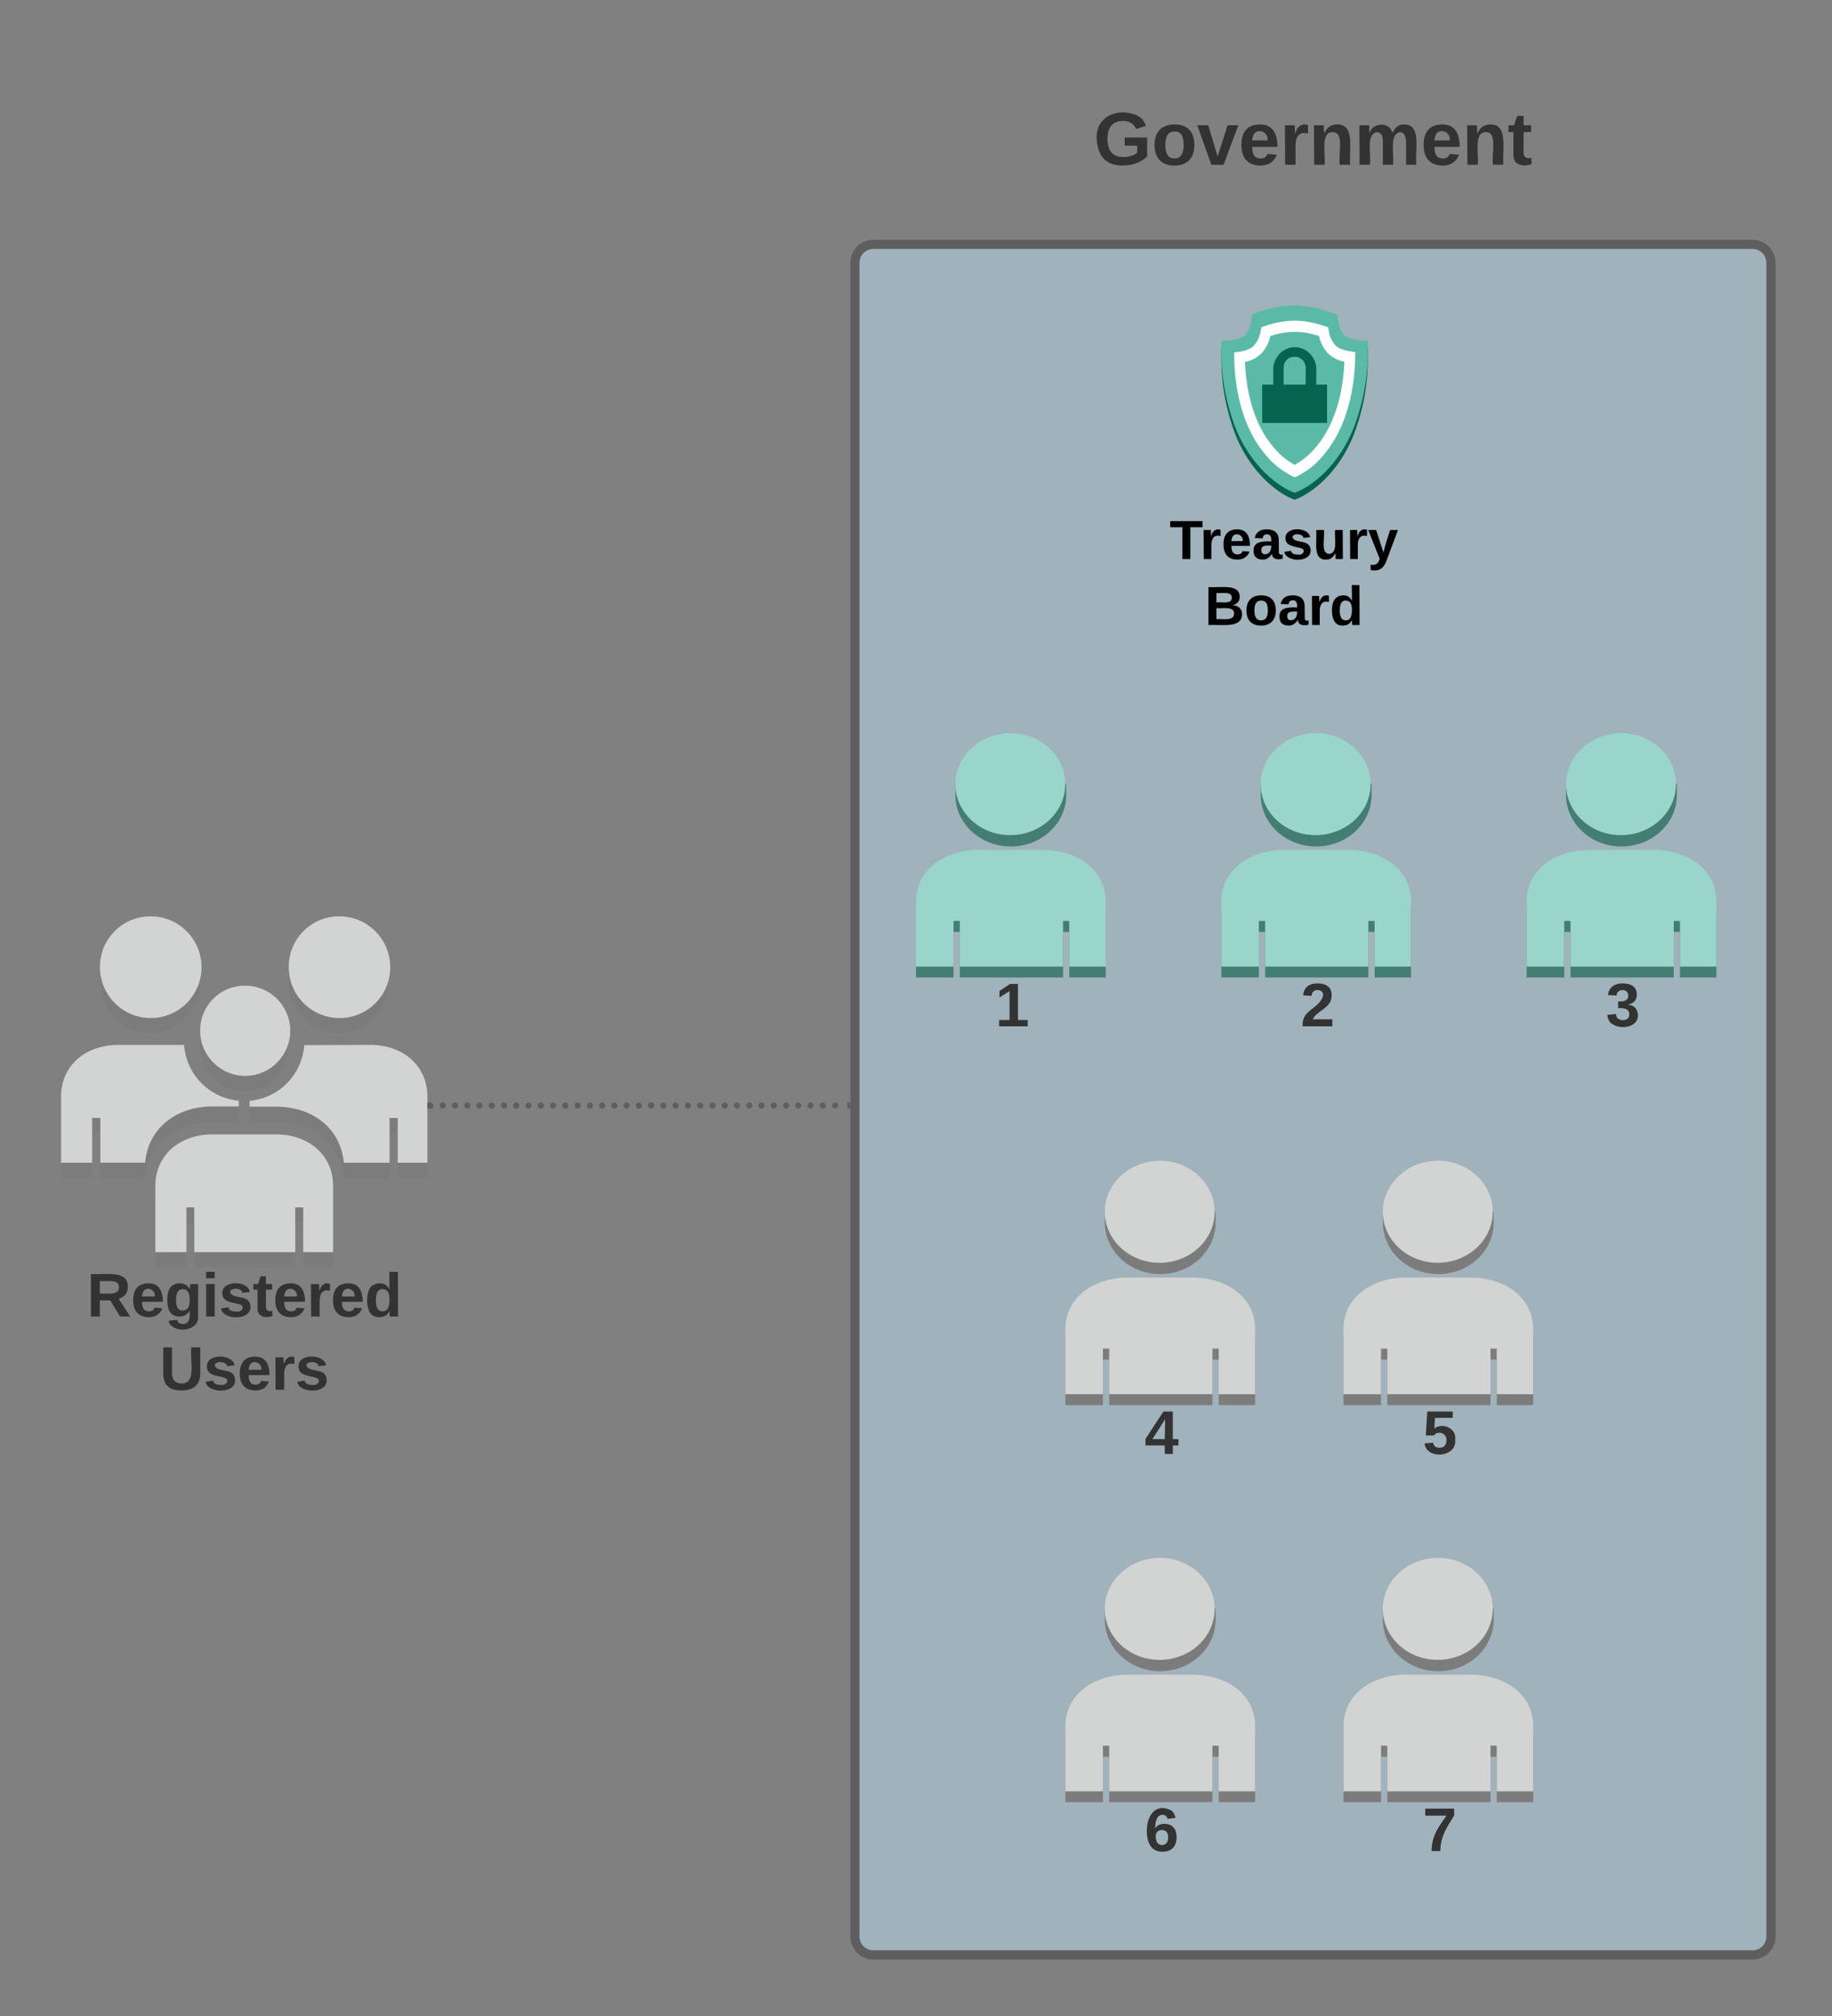 <svg xmlns="http://www.w3.org/2000/svg" xmlns:xlink="http://www.w3.org/1999/xlink" xmlns:lucid="lucid" width="600" height="660"><rect width="100%" height="100%" fill="#808080" stroke="none"/><g transform="translate(-500 -120)" lucid:page-tab-id="0_0"><path d="M780 206c0-3.3 2.7-6 6-6h288c3.3 0 6 2.7 6 6v548c0 3.3-2.7 6-6 6H786c-3.3 0-6-2.7-6-6z" stroke="#5e5e5e" stroke-width="3" fill="#c1e4f7" fill-opacity=".5"/><path d="M780 146c0-3.3 2.7-6 6-6h288c3.3 0 6 2.7 6 6v48c0 3.3-2.7 6-6 6H786c-3.3 0-6-2.7-6-6z" stroke="#000" stroke-opacity="0" stroke-width="3" fill="#fff" fill-opacity="0"/><use xlink:href="#a" transform="matrix(1,0,0,1,785,145) translate(73.16 28.931)"/><path d="M621.18 467.22c11.06 0 18.8 6.98 18.8 16.92v21.58h-9.72v-14.64h-2.67v14.64H612.6c-1-10.94-9.84-18.38-22.24-18.38h-8.62v-5.97c9.5-.85 17.12-4.5 17.94-14.2h.87zM559.34 467.2h.93c.88 9.68 8.44 13.34 17.93 14.2v5.93h-8.44c-12.4 0-21.3 7.48-22.23 18.4h-14.67v-14.66h-2.68v14.65H520V484.1c0-10 7.74-16.94 18.86-16.94z" fill="#7d7c7c"/><path d="M590.3 496.43c11.06 0 18.8 6.98 18.8 16.93V535h-9.78v-14.7h-2.62v14.65h-33.07V520.3h-2.56v14.65h-10.2v-21.6c0-9.94 7.75-16.92 18.8-16.92zM549.06 425.06l16.32 11.6v5c.1 9.14-7.18 16.6-16.28 16.7h-.04c-8.94 0-16.32-7.47-16.32-17.42v-4.4zM610.86 425.06l16.32 11.6v5c.1 9.14-7.18 16.6-16.28 16.7h-.04c-8.94 0-16.32-7.47-16.32-17.42v-4.4zM580 447.84l14.4 10.2v4.5c.14 8.07-6.28 14.72-14.35 14.87H580c-8.17-.2-14.63-6.94-14.42-15.1 0-.12 0-.2.02-.33v-4.02z" fill="#7d7c7c"/><path d="M610.88 420c9.18-.17 16.76 7.16 16.93 16.35.17 9.2-7.14 16.78-16.32 16.94-9.18.16-16.76-7.17-16.92-16.35v-.34c-.07-9.08 7.2-16.53 16.32-16.6zM579.96 442.7c8.14-.2 14.9 6.25 15.1 14.4.18 8.15-6.25 14.9-14.4 15.12-8.13.18-14.9-6.26-15.1-14.4v-.36c-.08-8.07 6.35-14.65 14.4-14.77zM621.18 462.08c11.06 0 18.8 6.98 18.8 16.94v21.64h-9.72V486h-2.67v14.66H612.6c-1-10.96-9.84-18.36-22.24-18.36h-8.62v-1.9c9.73-.96 17.12-8.52 17.94-18.24h.87zM559.34 462.1h.93c.82 9.75 8.2 17.3 17.93 18.27v1.85h-8.44c-12.4 0-21.3 7.48-22.23 18.4h-14.67V486h-2.68v14.65H520v-21.63c0-10 7.74-16.93 18.86-16.93z" fill="#d2d3d3"/><path d="M590.3 491.37c11.06 0 18.8 6.98 18.8 16.93v21.63h-9.78v-14.65h-2.62v14.65h-33.07v-14.65h-2.56v14.65h-10.2V508.3c0-9.95 7.75-16.93 18.8-16.93zM549.07 420c9.18-.17 16.76 7.16 16.93 16.35.16 9.2-7.15 16.78-16.33 16.94-9.18.16-16.76-7.17-16.93-16.35v-.34c-.06-9.08 7.22-16.5 16.33-16.6z" fill="#d2d3d3"/><use xlink:href="#b" transform="matrix(1,0,0,1,520,535) translate(8.444 16)"/><use xlink:href="#c" transform="matrix(1,0,0,1,520,535) translate(32.25 40)"/><path d="M831.05 363.58l18.14 13.15v3.55c0 9.3-8.13 16.84-18.15 16.84-10 0-18.14-7.55-18.14-16.84v-3.55zM841.4 401.8c11.48 0 20.74 6.45 20.74 16.95V440H850.2v-14.9h-2.04V440h-33.8v-14.9h-2.06V440H800v-21.25c0-10.5 9.26-16.96 20.76-16.96z" fill="#447e73"/><path d="M831.04 360c9.93.07 17.93 7.62 17.85 16.84-.08 9.22-8.2 16.63-18.15 16.57-9.86-.06-17.82-7.48-17.86-16.66 0-9.26 8.13-16.74 18.1-16.74h.04zM841.4 398.24c11.48 0 20.74 6.46 20.74 16.96v21.24H850.2V421.5h-2.04v14.94h-33.8V421.5h-2.06v14.94H800V415.2c0-10.5 9.26-16.96 20.76-16.96z" fill="#99d5ca"/><use xlink:href="#d" transform="matrix(1,0,0,1,800,440) translate(25.944 16)"/><path d="M931.05 363.58l18.14 13.15v3.55c0 9.3-8.13 16.84-18.15 16.84-10 0-18.14-7.55-18.14-16.84v-3.55zM941.4 401.8c11.48 0 20.74 6.45 20.74 16.95V440H950.2v-14.9h-2.04V440h-33.8v-14.9h-2.06V440H900v-21.25c0-10.5 9.26-16.96 20.76-16.96z" fill="#447e73"/><path d="M931.04 360c9.93.07 17.93 7.62 17.85 16.84-.08 9.22-8.2 16.63-18.15 16.57-9.86-.06-17.82-7.48-17.86-16.66 0-9.26 8.13-16.74 18.1-16.74h.04zM941.4 398.24c11.48 0 20.74 6.46 20.74 16.96v21.24H950.2V421.5h-2.04v14.94h-33.8V421.5h-2.06v14.94H900V415.2c0-10.5 9.26-16.96 20.76-16.96z" fill="#99d5ca"/><use xlink:href="#e" transform="matrix(1,0,0,1,900,440) translate(25.944 16)"/><path d="M1031.05 363.58l18.14 13.15v3.55c0 9.3-8.13 16.84-18.15 16.84-10 0-18.14-7.55-18.14-16.84v-3.55zM1041.4 401.8c11.48 0 20.74 6.45 20.74 16.95V440h-11.93v-14.9h-2.04V440h-33.8v-14.9h-2.06V440H1000v-21.25c0-10.5 9.26-16.96 20.76-16.96z" fill="#447e73"/><path d="M1031.04 360c9.93.07 17.93 7.62 17.85 16.84-.08 9.22-8.2 16.63-18.15 16.57-9.86-.06-17.82-7.48-17.86-16.66 0-9.26 8.13-16.74 18.1-16.74h.04zM1041.4 398.24c11.48 0 20.74 6.46 20.74 16.96v21.24h-11.93V421.5h-2.04v14.94h-33.8V421.5h-2.06v14.94H1000V415.2c0-10.5 9.26-16.96 20.76-16.96z" fill="#99d5ca"/><use xlink:href="#f" transform="matrix(1,0,0,1,1000,440) translate(25.944 16)"/><path d="M879.98 503.58l18.14 13.15v3.55c0 9.3-8.13 16.84-18.14 16.84-10 0-18.14-7.55-18.14-16.84v-3.55zM890.32 541.8c11.5 0 20.75 6.45 20.75 16.95V580h-11.93v-14.9h-2.05V580h-33.82v-14.9h-2.05V580h-12.3v-21.25c0-10.5 9.26-16.96 20.75-16.96z" fill="#7d7c7c"/><path d="M879.97 500c9.93.07 17.92 7.62 17.85 16.84-.07 9.22-8.2 16.63-18.14 16.57-9.86-.06-17.82-7.48-17.86-16.66 0-9.26 8.14-16.74 18.1-16.74h.05zM890.32 538.24c11.5 0 20.75 6.46 20.75 16.96v21.24h-11.93V561.5h-2.05v14.94h-33.82V561.5h-2.05v14.94h-12.3V555.2c0-10.5 9.26-16.96 20.75-16.96z" fill="#d2d3d3"/><use xlink:href="#g" transform="matrix(1,0,0,1,848.929,580) translate(25.944 16)"/><path d="M971.05 503.58l18.14 13.15v3.55c0 9.3-8.13 16.84-18.15 16.84-10 0-18.14-7.55-18.14-16.84v-3.55zM981.4 541.8c11.48 0 20.74 6.45 20.74 16.95V580H990.2v-14.9h-2.04V580h-33.8v-14.9h-2.06V580H940v-21.25c0-10.5 9.26-16.96 20.76-16.96z" fill="#7d7c7c"/><path d="M971.04 500c9.93.07 17.93 7.62 17.85 16.84-.08 9.22-8.2 16.63-18.15 16.57-9.86-.06-17.82-7.48-17.86-16.66 0-9.26 8.13-16.74 18.1-16.74h.04zM981.4 538.24c11.48 0 20.74 6.46 20.74 16.96v21.24H990.2V561.5h-2.04v14.94h-33.8V561.5h-2.06v14.94H940V555.2c0-10.5 9.26-16.96 20.76-16.96z" fill="#d2d3d3"/><use xlink:href="#h" transform="matrix(1,0,0,1,940,580) translate(25.944 16)"/><path d="M879.98 633.58l18.14 13.15v3.55c0 9.3-8.13 16.84-18.14 16.84-10 0-18.14-7.55-18.14-16.84v-3.55zM890.32 671.8c11.5 0 20.75 6.45 20.75 16.95V710h-11.93v-14.9h-2.05V710h-33.82v-14.9h-2.05V710h-12.3v-21.25c0-10.5 9.26-16.96 20.75-16.96z" fill="#7d7c7c"/><path d="M879.97 630c9.93.07 17.92 7.62 17.85 16.84-.07 9.22-8.2 16.63-18.14 16.57-9.86-.06-17.82-7.48-17.86-16.66 0-9.26 8.14-16.74 18.1-16.74h.05zM890.32 668.24c11.5 0 20.75 6.46 20.75 16.96v21.24h-11.93V691.5h-2.05v14.94h-33.82V691.5h-2.05v14.94h-12.3V685.2c0-10.5 9.26-16.96 20.75-16.96z" fill="#d2d3d3"/><use xlink:href="#i" transform="matrix(1,0,0,1,848.929,710) translate(25.944 16)"/><path d="M971.05 633.58l18.14 13.15v3.55c0 9.3-8.13 16.84-18.15 16.84-10 0-18.14-7.55-18.14-16.84v-3.55zM981.4 671.8c11.48 0 20.74 6.45 20.74 16.95V710H990.2v-14.9h-2.04V710h-33.8v-14.9h-2.06V710H940v-21.25c0-10.5 9.26-16.96 20.76-16.96z" fill="#7d7c7c"/><path d="M971.04 630c9.93.07 17.93 7.62 17.85 16.84-.08 9.22-8.2 16.63-18.15 16.57-9.86-.06-17.82-7.48-17.86-16.66 0-9.26 8.13-16.74 18.1-16.74h.04zM981.4 668.24c11.48 0 20.74 6.46 20.74 16.96v21.24H990.2V691.5h-2.04v14.94h-33.8V691.5h-2.06v14.94H940V685.2c0-10.5 9.26-16.96 20.76-16.96z" fill="#d2d3d3"/><use xlink:href="#j" transform="matrix(1,0,0,1,940,710) translate(25.944 16)"/><path d="M924 283.6l-.62-.25c-.24-.06-6.05-2.27-11.86-9.32-3.65-4.47-6.05-8.95-7.92-14.53-2.64-8.03-3.7-15.2-3.6-23.67v-1.96h1.87c1.63 0 4.75-.56 5.95-1.9 1.73-1.84 2.07-5.28 2.07-5.34l.08-1.3 1.1-.42c4.38-1.7 8.26-2.5 12.92-2.62 4.6.18 8.5.98 12.86 2.57l1.16.5.1 1.22s.28 3.43 2.06 5.33c1.15 1.23 4.56 1.78 6 1.84l1.82.13v1.9c.1 8.46-.96 15.7-3.6 23.73-1.87 5.64-4.27 10.06-7.92 14.6-5.8 6.98-11.62 9.2-11.86 9.25z" fill="#056350"/><path d="M924 281.32l-.62-.24c-.24-.07-6.05-2.27-11.86-9.33-3.65-4.47-6.05-8.95-7.92-14.53-2.64-8.03-3.7-15.2-3.6-23.67v-2.02h1.87c1.63 0 4.75-.55 5.95-1.84 1.73-1.85 2.07-5.35 2.07-5.4l.08-1.23 1.1-.5c4.38-1.65 8.26-2.45 12.92-2.57 4.6.18 8.5.98 12.86 2.58l1.16.5.1 1.2s.28 3.45 2.06 5.35c1.15 1.22 4.56 1.78 6 1.84l1.82.12v1.9c.1 8.45-.96 15.7-3.6 23.72-1.87 5.64-4.27 10.06-7.92 14.6-5.8 7.05-11.62 9.2-11.86 9.32z" fill="#5abaa7"/><path d="M924 276.26l-.72-.36c-3.76-1.9-6.66-4.26-9.36-7.7-6.07-7.48-9.44-18.3-9.72-31.18v-1.65l1.55-.2c2.26-.3 4.05-1.08 5-2.1 1.2-1.44 1.86-2.98 2.18-4.88l.16-1.03.98-.36c3.37-1.17 6.4-1.74 9.96-1.84 3.57.1 6.54.67 9.95 1.85l1 .32.18 1.07c.28 1.9.96 3.43 2.2 4.87.86.92 2.64 1.64 4.94 1.95l1.55.25v1.64c-.28 12.9-3.65 23.76-9.76 31.3-2.64 3.44-5.54 5.8-9.3 7.75zm-16.26-37.76c.47 11.34 3.5 20.73 8.84 27.3 2.18 2.76 4.44 4.7 7.42 6.4 2.97-1.7 5.27-3.64 7.46-6.4 5.3-6.57 8.37-16 8.84-27.4-2.1-.36-3.8-1.23-5.43-2.77-1.47-1.64-2.38-3.44-2.9-5.64-2.74-.88-5.12-1.3-7.97-1.35-2.82.06-5.24.47-7.93 1.34-.52 2.25-1.43 4.04-2.9 5.68-1.63 1.54-3.33 2.46-5.43 2.82z" fill="#fff"/><path d="M931.1 245.92v-5.65c-.4-3.47-2.9-6.12-6.18-6.55-3.9-.5-7.42 2.43-7.9 6.55v5.65h-3.64v12.54h21.25v-12.54zm-3.5 0h-7.2v-5.65c.03-1.94 1.52-3.47 3.35-3.45h.27c1.9-.07 3.5 1.44 3.64 3.45z" fill="#056350"/><path d="M860 283.6h120V340H860z" stroke="#000" stroke-opacity="0" stroke-width="2" fill="#fff" fill-opacity="0"/><use xlink:href="#k" transform="matrix(1,0,0,1,865,288.604) translate(18.05 14.4)"/><use xlink:href="#l" transform="matrix(1,0,0,1,865,288.604) translate(29.575 36)"/><path d="M642 481.94c0 .55-.46 1-1 1-.56 0-1-.45-1-1s.44-1 1-1c.54 0 1 .45 1 1zm4 0c0 .55-.44 1-1 1-.55 0-1-.45-1-1s.45-1 1-1c.56 0 1 .45 1 1zm4.02 0c0 .55-.45 1-1 1s-1-.45-1-1 .45-1 1-1 1 .45 1 1zm4.02 0c0 .55-.45 1-1 1-.56 0-1-.45-1-1s.44-1 1-1c.55 0 1 .45 1 1zm4 0c0 .55-.44 1-1 1-.54 0-1-.45-1-1s.46-1 1-1c.56 0 1 .45 1 1zm4.03 0c0 .55-.45 1-1 1-.56 0-1-.45-1-1s.44-1 1-1c.55 0 1 .45 1 1zm4 0c0 .55-.44 1-1 1-.54 0-1-.45-1-1s.46-1 1-1c.56 0 1 .45 1 1zm4.03 0c0 .55-.45 1-1 1-.56 0-1-.45-1-1s.44-1 1-1c.55 0 1 .45 1 1zm4 0c0 .55-.44 1-1 1-.54 0-1-.45-1-1s.46-1 1-1c.56 0 1 .45 1 1zm4.03 0c0 .55-.45 1-1 1-.56 0-1-.45-1-1s.44-1 1-1c.55 0 1 .45 1 1zm4 0c0 .55-.44 1-1 1-.54 0-1-.45-1-1s.46-1 1-1c.56 0 1 .45 1 1zm4.03 0c0 .55-.45 1-1 1-.56 0-1-.45-1-1s.44-1 1-1c.55 0 1 .45 1 1zm4 0c0 .55-.44 1-1 1-.54 0-1-.45-1-1s.46-1 1-1c.56 0 1 .45 1 1zm4.03 0c0 .55-.46 1-1 1-.57 0-1-.45-1-1s.43-1 1-1c.54 0 1 .45 1 1zm4 0c0 .55-.45 1-1 1s-1-.45-1-1 .45-1 1-1 1 .45 1 1zm4.02 0c0 .55-.45 1-1 1-.56 0-1-.45-1-1s.44-1 1-1c.55 0 1 .45 1 1zm4 0c0 .55-.44 1-1 1-.54 0-1-.45-1-1s.46-1 1-1c.56 0 1 .45 1 1zm4.03 0c0 .55-.45 1-1 1-.56 0-1-.45-1-1s.44-1 1-1c.55 0 1 .45 1 1zm4 0c0 .55-.44 1-1 1-.54 0-1-.45-1-1s.46-1 1-1c.56 0 1 .45 1 1zm4.03 0c0 .55-.45 1-1 1-.56 0-1-.45-1-1s.44-1 1-1c.55 0 1 .45 1 1zm4 0c0 .55-.44 1-1 1-.54 0-1-.45-1-1s.46-1 1-1c.56 0 1 .45 1 1zm4.03 0c0 .55-.44 1-1 1-.55 0-1-.45-1-1s.45-1 1-1c.56 0 1 .45 1 1zm4.02 0c0 .55-.45 1-1 1s-1-.45-1-1 .45-1 1-1 1 .45 1 1zm4.02 0c0 .55-.45 1-1 1-.56 0-1-.45-1-1s.44-1 1-1c.55 0 1 .45 1 1zm4 0c0 .55-.44 1-1 1-.54 0-1-.45-1-1s.46-1 1-1c.56 0 1 .45 1 1zm4.03 0c0 .55-.45 1-1 1-.56 0-1-.45-1-1s.44-1 1-1c.55 0 1 .45 1 1zm4 0c0 .55-.44 1-1 1-.54 0-1-.45-1-1s.46-1 1-1c.56 0 1 .45 1 1zm4.03 0c0 .55-.45 1-1 1-.56 0-1-.45-1-1s.44-1 1-1c.55 0 1 .45 1 1zm4 0c0 .55-.44 1-1 1-.54 0-1-.45-1-1s.46-1 1-1c.56 0 1 .45 1 1zm4.03 0c0 .55-.45 1-1 1-.56 0-1-.45-1-1s.44-1 1-1c.55 0 1 .45 1 1zm4 0c0 .55-.44 1-1 1-.54 0-1-.45-1-1s.46-1 1-1c.56 0 1 .45 1 1zm4.03 0c0 .55-.45 1-1 1-.56 0-1-.45-1-1s.44-1 1-1c.55 0 1 .45 1 1zm4 0c0 .55-.44 1-1 1-.54 0-1-.45-1-1s.46-1 1-1c.56 0 1 .45 1 1zm4.03 0c0 .55-.46 1-1 1-.57 0-1-.45-1-1s.43-1 1-1c.54 0 1 .45 1 1z" fill="#5e5e5e"/><path d="M641.02 482.94H640v-2H641zM778.5 482.94h-1.03v-2h1.03z" fill="#5e5e5e"/><defs><path fill="#333" d="M67-125c0 54 23 88 75 88 28 0 53-7 68-21v-34h-60v-39h108v91C232-14 192 4 140 4 58 4 20-42 15-125 8-236 126-280 215-234c19 10 29 26 37 47l-47 15c-11-23-29-39-63-39-53 1-75 33-75 86" id="m"/><path fill="#333" d="M110-194c64 0 96 36 96 99 0 64-35 99-97 99-61 0-95-36-95-99 0-62 34-99 96-99zm-1 164c35 0 45-28 45-65 0-40-10-65-43-65-34 0-45 26-45 65 0 36 10 65 43 65" id="n"/><path fill="#333" d="M128 0H69L1-190h53L99-40l48-150h52" id="o"/><path fill="#333" d="M185-48c-13 30-37 53-82 52C43 2 14-33 14-96s30-98 90-98c62 0 83 45 84 108H66c0 31 8 55 39 56 18 0 30-7 34-22zm-45-69c5-46-57-63-70-21-2 6-4 13-4 21h74" id="p"/><path fill="#333" d="M135-150c-39-12-60 13-60 57V0H25l-1-190h47c2 13-1 29 3 40 6-28 27-53 61-41v41" id="q"/><path fill="#333" d="M135-194c87-1 58 113 63 194h-50c-7-57 23-157-34-157-59 0-34 97-39 157H25l-1-190h47c2 12-1 28 3 38 12-26 28-41 61-42" id="r"/><path fill="#333" d="M220-157c-53 9-28 100-34 157h-49v-107c1-27-5-49-29-50C55-147 81-57 75 0H25l-1-190h47c2 12-1 28 3 38 10-53 101-56 108 0 13-22 24-43 59-42 82 1 51 116 57 194h-49v-107c-1-25-5-48-29-50" id="s"/><path fill="#333" d="M115-3C79 11 28 4 28-45v-112H4v-33h27l15-45h31v45h36v33H77v99c-1 23 16 31 38 25v30" id="t"/><g id="a"><use transform="matrix(0.068,0,0,0.068,0,0)" xlink:href="#m"/><use transform="matrix(0.068,0,0,0.068,19.012,0)" xlink:href="#n"/><use transform="matrix(0.068,0,0,0.068,33.883,0)" xlink:href="#o"/><use transform="matrix(0.068,0,0,0.068,47.463,0)" xlink:href="#p"/><use transform="matrix(0.068,0,0,0.068,61.043,0)" xlink:href="#q"/><use transform="matrix(0.068,0,0,0.068,70.549,0)" xlink:href="#r"/><use transform="matrix(0.068,0,0,0.068,85.42,0)" xlink:href="#s"/><use transform="matrix(0.068,0,0,0.068,107.148,0)" xlink:href="#p"/><use transform="matrix(0.068,0,0,0.068,120.728,0)" xlink:href="#r"/><use transform="matrix(0.068,0,0,0.068,135.599,0)" xlink:href="#t"/></g><path fill="#333" d="M240-174c0 40-23 61-54 70L253 0h-59l-57-94H76V0H24v-248c93 4 217-23 216 74zM76-134c48-2 112 12 112-38 0-48-66-32-112-35v73" id="u"/><path fill="#333" d="M195-6C206 82 75 100 31 46c-4-6-6-13-8-21l49-6c3 16 16 24 34 25 40 0 42-37 40-79-11 22-30 35-61 35-53 0-70-43-70-97 0-56 18-96 73-97 30 0 46 14 59 34l2-30h47zm-90-29c32 0 41-27 41-63 0-35-9-62-40-62-32 0-39 29-40 63 0 36 9 62 39 62" id="v"/><path fill="#333" d="M25-224v-37h50v37H25zM25 0v-190h50V0H25" id="w"/><path fill="#333" d="M137-138c1-29-70-34-71-4 15 46 118 7 119 86 1 83-164 76-172 9l43-7c4 19 20 25 44 25 33 8 57-30 24-41C81-84 22-81 20-136c-2-80 154-74 161-7" id="x"/><path fill="#333" d="M88-194c31-1 46 15 58 34l-1-101h50l1 261h-48c-2-10 0-23-3-31C134-8 116 4 84 4 32 4 16-41 15-95c0-56 19-97 73-99zm17 164c33 0 40-30 41-66 1-37-9-64-41-64s-38 30-39 65c0 43 13 65 39 65" id="y"/><g id="b"><use transform="matrix(0.056,0,0,0.056,0,0)" xlink:href="#u"/><use transform="matrix(0.056,0,0,0.056,14.389,0)" xlink:href="#p"/><use transform="matrix(0.056,0,0,0.056,25.5,0)" xlink:href="#v"/><use transform="matrix(0.056,0,0,0.056,37.667,0)" xlink:href="#w"/><use transform="matrix(0.056,0,0,0.056,43.222,0)" xlink:href="#x"/><use transform="matrix(0.056,0,0,0.056,54.333,0)" xlink:href="#t"/><use transform="matrix(0.056,0,0,0.056,60.944,0)" xlink:href="#p"/><use transform="matrix(0.056,0,0,0.056,72.056,0)" xlink:href="#q"/><use transform="matrix(0.056,0,0,0.056,79.833,0)" xlink:href="#p"/><use transform="matrix(0.056,0,0,0.056,90.944,0)" xlink:href="#y"/></g><path fill="#333" d="M238-95c0 69-44 99-111 99C63 4 22-25 22-93v-155h51v151c-1 38 19 59 55 60 90 1 49-130 58-211h52v153" id="z"/><g id="c"><use transform="matrix(0.056,0,0,0.056,0,0)" xlink:href="#z"/><use transform="matrix(0.056,0,0,0.056,14.389,0)" xlink:href="#x"/><use transform="matrix(0.056,0,0,0.056,25.5,0)" xlink:href="#p"/><use transform="matrix(0.056,0,0,0.056,36.611,0)" xlink:href="#q"/><use transform="matrix(0.056,0,0,0.056,44.389,0)" xlink:href="#x"/></g><path fill="#333" d="M23 0v-37h61v-169l-59 37v-38l62-41h46v211h57V0H23" id="A"/><use transform="matrix(0.056,0,0,0.056,0,0)" xlink:href="#A" id="d"/><path fill="#333" d="M182-182c0 78-84 86-111 141h115V0H12c-6-101 99-100 120-180 1-22-12-31-33-32-23 0-32 14-35 34l-49-3c5-45 32-70 84-70 51 0 83 22 83 69" id="B"/><use transform="matrix(0.056,0,0,0.056,0,0)" xlink:href="#B" id="e"/><path fill="#333" d="M128-127c34 4 56 21 59 58 7 91-148 94-172 28-4-9-6-17-7-26l51-5c1 24 16 35 40 36 23 0 39-12 38-36-1-31-31-36-65-34v-40c32 2 59-3 59-33 0-20-13-33-34-33s-33 13-35 32l-50-3c6-44 37-68 86-68 50 0 83 20 83 66 0 35-22 52-53 58" id="C"/><use transform="matrix(0.056,0,0,0.056,0,0)" xlink:href="#C" id="f"/><path fill="#333" d="M165-50V0h-47v-50H5v-38l105-160h55v161h33v37h-33zm-47-37l2-116L46-87h72" id="D"/><use transform="matrix(0.056,0,0,0.056,0,0)" xlink:href="#D" id="g"/><path fill="#333" d="M139-81c0-46-55-55-73-27H18l9-140h149v37H72l-4 63c44-38 133-4 122 66C201 21 21 35 11-62l49-4c5 18 15 30 39 30 26 0 40-18 40-45" id="E"/><use transform="matrix(0.056,0,0,0.056,0,0)" xlink:href="#E" id="h"/><path fill="#333" d="M115-159c48 0 72 30 72 78 0 54-30 85-83 85-64 0-91-50-91-122 0-98 58-163 141-120 15 8 21 24 27 44l-47 6c-5-31-48-31-61-4-7 14-11 33-11 60 9-17 28-27 53-27zM102-35c24 0 36-20 36-45s-11-43-37-43c-23 0-36 14-36 38 0 27 11 50 37 50" id="F"/><use transform="matrix(0.056,0,0,0.056,0,0)" xlink:href="#F" id="i"/><path fill="#333" d="M52 0c1-96 47-148 87-207H15v-41h169v40c-36 62-79 113-81 208H52" id="G"/><use transform="matrix(0.056,0,0,0.056,0,0)" xlink:href="#G" id="j"/><path d="M136-208V0H84v-208H4v-40h212v40h-80" id="H"/><path d="M135-150c-39-12-60 13-60 57V0H25l-1-190h47c2 13-1 29 3 40 6-28 27-53 61-41v41" id="I"/><path d="M185-48c-13 30-37 53-82 52C43 2 14-33 14-96s30-98 90-98c62 0 83 45 84 108H66c0 31 8 55 39 56 18 0 30-7 34-22zm-45-69c5-46-57-63-70-21-2 6-4 13-4 21h74" id="J"/><path d="M133-34C117-15 103 5 69 4 32 3 11-16 11-54c-1-60 55-63 116-61 1-26-3-47-28-47-18 1-26 9-28 27l-52-2c7-38 36-58 82-57s74 22 75 68l1 82c-1 14 12 18 25 15v27c-30 8-71 5-69-32zm-48 3c29 0 43-24 42-57-32 0-66-3-65 30 0 17 8 27 23 27" id="K"/><path d="M137-138c1-29-70-34-71-4 15 46 118 7 119 86 1 83-164 76-172 9l43-7c4 19 20 25 44 25 33 8 57-30 24-41C81-84 22-81 20-136c-2-80 154-74 161-7" id="L"/><path d="M85 4C-2 5 27-109 22-190h50c7 57-23 150 33 157 60-5 35-97 40-157h50l1 190h-47c-2-12 1-28-3-38-12 25-28 42-61 42" id="M"/><path d="M123 10C108 53 80 86 19 72V37c35 8 53-11 59-39L3-190h52l48 148c12-52 28-100 44-148h51" id="N"/><g id="k"><use transform="matrix(0.05,0,0,0.05,0,0)" xlink:href="#H"/><use transform="matrix(0.05,0,0,0.05,9.95,0)" xlink:href="#I"/><use transform="matrix(0.05,0,0,0.05,16.95,0)" xlink:href="#J"/><use transform="matrix(0.05,0,0,0.05,26.95,0)" xlink:href="#K"/><use transform="matrix(0.05,0,0,0.05,36.95,0)" xlink:href="#L"/><use transform="matrix(0.05,0,0,0.05,46.95,0)" xlink:href="#M"/><use transform="matrix(0.05,0,0,0.05,57.9,0)" xlink:href="#I"/><use transform="matrix(0.05,0,0,0.05,64.9,0)" xlink:href="#N"/></g><path d="M182-130c37 4 62 22 62 59C244 23 116-4 24 0v-248c84 5 203-23 205 63 0 31-19 50-47 55zM76-148c40-3 101 13 101-30 0-44-60-28-101-31v61zm0 110c48-3 116 14 116-37 0-48-69-32-116-35v72" id="O"/><path d="M110-194c64 0 96 36 96 99 0 64-35 99-97 99-61 0-95-36-95-99 0-62 34-99 96-99zm-1 164c35 0 45-28 45-65 0-40-10-65-43-65-34 0-45 26-45 65 0 36 10 65 43 65" id="P"/><path d="M88-194c31-1 46 15 58 34l-1-101h50l1 261h-48c-2-10 0-23-3-31C134-8 116 4 84 4 32 4 16-41 15-95c0-56 19-97 73-99zm17 164c33 0 40-30 41-66 1-37-9-64-41-64s-38 30-39 65c0 43 13 65 39 65" id="Q"/><g id="l"><use transform="matrix(0.05,0,0,0.05,0,0)" xlink:href="#O"/><use transform="matrix(0.05,0,0,0.05,12.95,0)" xlink:href="#P"/><use transform="matrix(0.05,0,0,0.05,23.9,0)" xlink:href="#K"/><use transform="matrix(0.05,0,0,0.05,33.9,0)" xlink:href="#I"/><use transform="matrix(0.05,0,0,0.05,40.9,0)" xlink:href="#Q"/></g></defs></g></svg>
